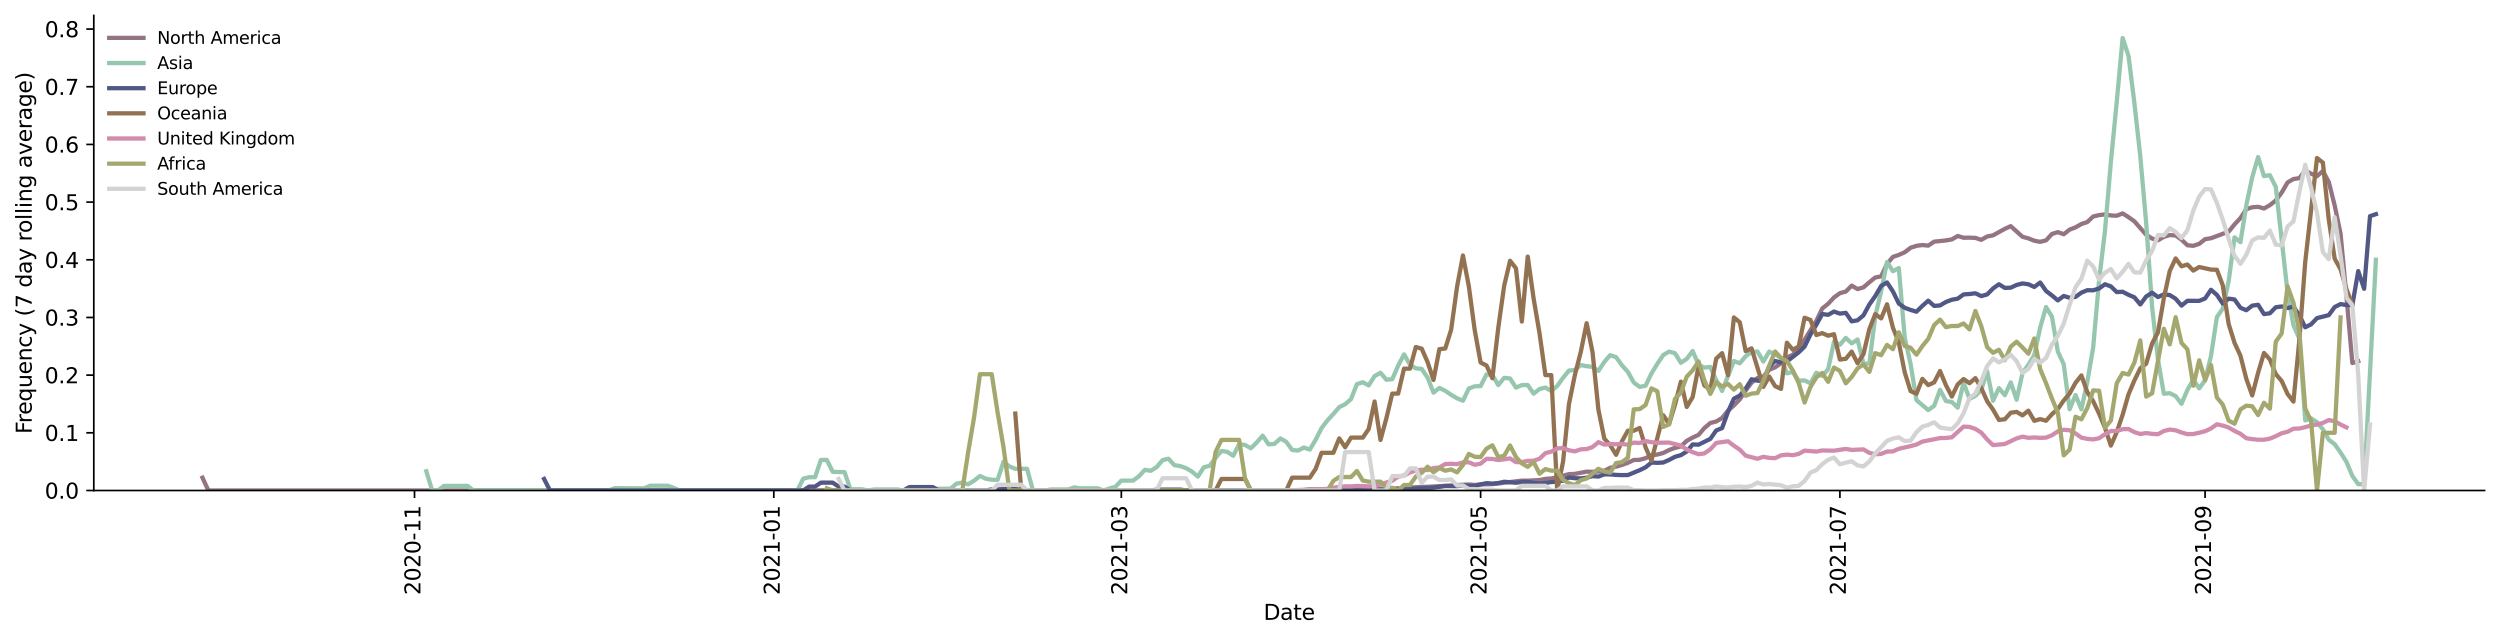 <?xml version="1.0" encoding="utf-8" standalone="no"?>
<!DOCTYPE svg PUBLIC "-//W3C//DTD SVG 1.1//EN"
  "http://www.w3.org/Graphics/SVG/1.1/DTD/svg11.dtd">
<svg height="298.621pt" version="1.1" viewBox="0 0 1166.981 298.621" width="1166.981pt" xmlns="http://www.w3.org/2000/svg" xmlns:xlink="http://www.w3.org/1999/xlink">
 <defs>
  <style type="text/css">*{stroke-linecap:butt;stroke-linejoin:round;}</style>
 </defs>
 <g id="figure_1">
  <g id="patch_1">
   <path d="M 0 298.621 
L 1166.981 298.621 
L 1166.981 0 
L 0 0 
z
" style="fill:#ffffff;"/>
  </g>
  <g id="axes_1">
   <g id="patch_2">
    <path d="M 43.781 228.96 
L 1159.781 228.96 
L 1159.781 7.2 
L 43.781 7.2 
z
" style="fill:#ffffff;"/>
   </g>
   <g id="matplotlib.axis_1">
    <g id="xtick_1">
     <g id="line2d_1">
      <defs>
       <path d="M 0 0 
L 0 3.5 
" id="m986f9e3dd8" style="stroke:#000000;stroke-width:0.8;"/>
      </defs>
      <g>
       <use style="stroke:#000000;stroke-width:0.8;" x="193.489" xlink:href="#m986f9e3dd8" y="228.96"/>
      </g>
     </g>
     <g id="text_1">
      <!-- 2020-11 -->
      <g transform="translate(196.248 277.743)rotate(-90)scale(0.1 -0.1)">
       <defs>
        <path d="M 1228 531 
L 3431 531 
L 3431 0 
L 469 0 
L 469 531 
Q 828 903 1448 1529 
Q 2069 2156 2228 2338 
Q 2531 2678 2651 2914 
Q 2772 3150 2772 3378 
Q 2772 3750 2511 3984 
Q 2250 4219 1831 4219 
Q 1534 4219 1204 4116 
Q 875 4013 500 3803 
L 500 4441 
Q 881 4594 1212 4672 
Q 1544 4750 1819 4750 
Q 2544 4750 2975 4387 
Q 3406 4025 3406 3419 
Q 3406 3131 3298 2873 
Q 3191 2616 2906 2266 
Q 2828 2175 2409 1742 
Q 1991 1309 1228 531 
z
" id="DejaVuSans-32" transform="scale(0.016)"/>
        <path d="M 2034 4250 
Q 1547 4250 1301 3770 
Q 1056 3291 1056 2328 
Q 1056 1369 1301 889 
Q 1547 409 2034 409 
Q 2525 409 2770 889 
Q 3016 1369 3016 2328 
Q 3016 3291 2770 3770 
Q 2525 4250 2034 4250 
z
M 2034 4750 
Q 2819 4750 3233 4129 
Q 3647 3509 3647 2328 
Q 3647 1150 3233 529 
Q 2819 -91 2034 -91 
Q 1250 -91 836 529 
Q 422 1150 422 2328 
Q 422 3509 836 4129 
Q 1250 4750 2034 4750 
z
" id="DejaVuSans-30" transform="scale(0.016)"/>
        <path d="M 313 2009 
L 1997 2009 
L 1997 1497 
L 313 1497 
L 313 2009 
z
" id="DejaVuSans-2d" transform="scale(0.016)"/>
        <path d="M 794 531 
L 1825 531 
L 1825 4091 
L 703 3866 
L 703 4441 
L 1819 4666 
L 2450 4666 
L 2450 531 
L 3481 531 
L 3481 0 
L 794 0 
L 794 531 
z
" id="DejaVuSans-31" transform="scale(0.016)"/>
       </defs>
       <use xlink:href="#DejaVuSans-32"/>
       <use x="63.623" xlink:href="#DejaVuSans-30"/>
       <use x="127.246" xlink:href="#DejaVuSans-32"/>
       <use x="190.869" xlink:href="#DejaVuSans-30"/>
       <use x="254.492" xlink:href="#DejaVuSans-2d"/>
       <use x="290.576" xlink:href="#DejaVuSans-31"/>
       <use x="354.199" xlink:href="#DejaVuSans-31"/>
      </g>
     </g>
    </g>
    <g id="xtick_2">
     <g id="line2d_2">
      <g>
       <use style="stroke:#000000;stroke-width:0.8;" x="361.205" xlink:href="#m986f9e3dd8" y="228.96"/>
      </g>
     </g>
     <g id="text_2">
      <!-- 2021-01 -->
      <g transform="translate(363.964 277.743)rotate(-90)scale(0.1 -0.1)">
       <use xlink:href="#DejaVuSans-32"/>
       <use x="63.623" xlink:href="#DejaVuSans-30"/>
       <use x="127.246" xlink:href="#DejaVuSans-32"/>
       <use x="190.869" xlink:href="#DejaVuSans-31"/>
       <use x="254.492" xlink:href="#DejaVuSans-2d"/>
       <use x="290.576" xlink:href="#DejaVuSans-30"/>
       <use x="354.199" xlink:href="#DejaVuSans-31"/>
      </g>
     </g>
    </g>
    <g id="xtick_3">
     <g id="line2d_3">
      <g>
       <use style="stroke:#000000;stroke-width:0.8;" x="523.422" xlink:href="#m986f9e3dd8" y="228.96"/>
      </g>
     </g>
     <g id="text_3">
      <!-- 2021-03 -->
      <g transform="translate(526.181 277.743)rotate(-90)scale(0.1 -0.1)">
       <defs>
        <path d="M 2597 2516 
Q 3050 2419 3304 2112 
Q 3559 1806 3559 1356 
Q 3559 666 3084 287 
Q 2609 -91 1734 -91 
Q 1441 -91 1130 -33 
Q 819 25 488 141 
L 488 750 
Q 750 597 1062 519 
Q 1375 441 1716 441 
Q 2309 441 2620 675 
Q 2931 909 2931 1356 
Q 2931 1769 2642 2001 
Q 2353 2234 1838 2234 
L 1294 2234 
L 1294 2753 
L 1863 2753 
Q 2328 2753 2575 2939 
Q 2822 3125 2822 3475 
Q 2822 3834 2567 4026 
Q 2313 4219 1838 4219 
Q 1578 4219 1281 4162 
Q 984 4106 628 3988 
L 628 4550 
Q 988 4650 1302 4700 
Q 1616 4750 1894 4750 
Q 2613 4750 3031 4423 
Q 3450 4097 3450 3541 
Q 3450 3153 3228 2886 
Q 3006 2619 2597 2516 
z
" id="DejaVuSans-33" transform="scale(0.016)"/>
       </defs>
       <use xlink:href="#DejaVuSans-32"/>
       <use x="63.623" xlink:href="#DejaVuSans-30"/>
       <use x="127.246" xlink:href="#DejaVuSans-32"/>
       <use x="190.869" xlink:href="#DejaVuSans-31"/>
       <use x="254.492" xlink:href="#DejaVuSans-2d"/>
       <use x="290.576" xlink:href="#DejaVuSans-30"/>
       <use x="354.199" xlink:href="#DejaVuSans-33"/>
      </g>
     </g>
    </g>
    <g id="xtick_4">
     <g id="line2d_4">
      <g>
       <use style="stroke:#000000;stroke-width:0.8;" x="691.138" xlink:href="#m986f9e3dd8" y="228.96"/>
      </g>
     </g>
     <g id="text_4">
      <!-- 2021-05 -->
      <g transform="translate(693.898 277.743)rotate(-90)scale(0.1 -0.1)">
       <defs>
        <path d="M 691 4666 
L 3169 4666 
L 3169 4134 
L 1269 4134 
L 1269 2991 
Q 1406 3038 1543 3061 
Q 1681 3084 1819 3084 
Q 2600 3084 3056 2656 
Q 3513 2228 3513 1497 
Q 3513 744 3044 326 
Q 2575 -91 1722 -91 
Q 1428 -91 1123 -41 
Q 819 9 494 109 
L 494 744 
Q 775 591 1075 516 
Q 1375 441 1709 441 
Q 2250 441 2565 725 
Q 2881 1009 2881 1497 
Q 2881 1984 2565 2268 
Q 2250 2553 1709 2553 
Q 1456 2553 1204 2497 
Q 953 2441 691 2322 
L 691 4666 
z
" id="DejaVuSans-35" transform="scale(0.016)"/>
       </defs>
       <use xlink:href="#DejaVuSans-32"/>
       <use x="63.623" xlink:href="#DejaVuSans-30"/>
       <use x="127.246" xlink:href="#DejaVuSans-32"/>
       <use x="190.869" xlink:href="#DejaVuSans-31"/>
       <use x="254.492" xlink:href="#DejaVuSans-2d"/>
       <use x="290.576" xlink:href="#DejaVuSans-30"/>
       <use x="354.199" xlink:href="#DejaVuSans-35"/>
      </g>
     </g>
    </g>
    <g id="xtick_5">
     <g id="line2d_5">
      <g>
       <use style="stroke:#000000;stroke-width:0.8;" x="858.854" xlink:href="#m986f9e3dd8" y="228.96"/>
      </g>
     </g>
     <g id="text_5">
      <!-- 2021-07 -->
      <g transform="translate(861.614 277.743)rotate(-90)scale(0.1 -0.1)">
       <defs>
        <path d="M 525 4666 
L 3525 4666 
L 3525 4397 
L 1831 0 
L 1172 0 
L 2766 4134 
L 525 4134 
L 525 4666 
z
" id="DejaVuSans-37" transform="scale(0.016)"/>
       </defs>
       <use xlink:href="#DejaVuSans-32"/>
       <use x="63.623" xlink:href="#DejaVuSans-30"/>
       <use x="127.246" xlink:href="#DejaVuSans-32"/>
       <use x="190.869" xlink:href="#DejaVuSans-31"/>
       <use x="254.492" xlink:href="#DejaVuSans-2d"/>
       <use x="290.576" xlink:href="#DejaVuSans-30"/>
       <use x="354.199" xlink:href="#DejaVuSans-37"/>
      </g>
     </g>
    </g>
    <g id="xtick_6">
     <g id="line2d_6">
      <g>
       <use style="stroke:#000000;stroke-width:0.8;" x="1029.32" xlink:href="#m986f9e3dd8" y="228.96"/>
      </g>
     </g>
     <g id="text_6">
      <!-- 2021-09 -->
      <g transform="translate(1032.079 277.743)rotate(-90)scale(0.1 -0.1)">
       <defs>
        <path d="M 703 97 
L 703 672 
Q 941 559 1184 500 
Q 1428 441 1663 441 
Q 2288 441 2617 861 
Q 2947 1281 2994 2138 
Q 2813 1869 2534 1725 
Q 2256 1581 1919 1581 
Q 1219 1581 811 2004 
Q 403 2428 403 3163 
Q 403 3881 828 4315 
Q 1253 4750 1959 4750 
Q 2769 4750 3195 4129 
Q 3622 3509 3622 2328 
Q 3622 1225 3098 567 
Q 2575 -91 1691 -91 
Q 1453 -91 1209 -44 
Q 966 3 703 97 
z
M 1959 2075 
Q 2384 2075 2632 2365 
Q 2881 2656 2881 3163 
Q 2881 3666 2632 3958 
Q 2384 4250 1959 4250 
Q 1534 4250 1286 3958 
Q 1038 3666 1038 3163 
Q 1038 2656 1286 2365 
Q 1534 2075 1959 2075 
z
" id="DejaVuSans-39" transform="scale(0.016)"/>
       </defs>
       <use xlink:href="#DejaVuSans-32"/>
       <use x="63.623" xlink:href="#DejaVuSans-30"/>
       <use x="127.246" xlink:href="#DejaVuSans-32"/>
       <use x="190.869" xlink:href="#DejaVuSans-31"/>
       <use x="254.492" xlink:href="#DejaVuSans-2d"/>
       <use x="290.576" xlink:href="#DejaVuSans-30"/>
       <use x="354.199" xlink:href="#DejaVuSans-39"/>
      </g>
     </g>
    </g>
    <g id="text_7">
     <!-- Date -->
     <g transform="translate(589.83 289.341)scale(0.1 -0.1)">
      <defs>
       <path d="M 1259 4147 
L 1259 519 
L 2022 519 
Q 2988 519 3436 956 
Q 3884 1394 3884 2338 
Q 3884 3275 3436 3711 
Q 2988 4147 2022 4147 
L 1259 4147 
z
M 628 4666 
L 1925 4666 
Q 3281 4666 3915 4102 
Q 4550 3538 4550 2338 
Q 4550 1131 3912 565 
Q 3275 0 1925 0 
L 628 0 
L 628 4666 
z
" id="DejaVuSans-44" transform="scale(0.016)"/>
       <path d="M 2194 1759 
Q 1497 1759 1228 1600 
Q 959 1441 959 1056 
Q 959 750 1161 570 
Q 1363 391 1709 391 
Q 2188 391 2477 730 
Q 2766 1069 2766 1631 
L 2766 1759 
L 2194 1759 
z
M 3341 1997 
L 3341 0 
L 2766 0 
L 2766 531 
Q 2569 213 2275 61 
Q 1981 -91 1556 -91 
Q 1019 -91 701 211 
Q 384 513 384 1019 
Q 384 1609 779 1909 
Q 1175 2209 1959 2209 
L 2766 2209 
L 2766 2266 
Q 2766 2663 2505 2880 
Q 2244 3097 1772 3097 
Q 1472 3097 1187 3025 
Q 903 2953 641 2809 
L 641 3341 
Q 956 3463 1253 3523 
Q 1550 3584 1831 3584 
Q 2591 3584 2966 3190 
Q 3341 2797 3341 1997 
z
" id="DejaVuSans-61" transform="scale(0.016)"/>
       <path d="M 1172 4494 
L 1172 3500 
L 2356 3500 
L 2356 3053 
L 1172 3053 
L 1172 1153 
Q 1172 725 1289 603 
Q 1406 481 1766 481 
L 2356 481 
L 2356 0 
L 1766 0 
Q 1100 0 847 248 
Q 594 497 594 1153 
L 594 3053 
L 172 3053 
L 172 3500 
L 594 3500 
L 594 4494 
L 1172 4494 
z
" id="DejaVuSans-74" transform="scale(0.016)"/>
       <path d="M 3597 1894 
L 3597 1613 
L 953 1613 
Q 991 1019 1311 708 
Q 1631 397 2203 397 
Q 2534 397 2845 478 
Q 3156 559 3463 722 
L 3463 178 
Q 3153 47 2828 -22 
Q 2503 -91 2169 -91 
Q 1331 -91 842 396 
Q 353 884 353 1716 
Q 353 2575 817 3079 
Q 1281 3584 2069 3584 
Q 2775 3584 3186 3129 
Q 3597 2675 3597 1894 
z
M 3022 2063 
Q 3016 2534 2758 2815 
Q 2500 3097 2075 3097 
Q 1594 3097 1305 2825 
Q 1016 2553 972 2059 
L 3022 2063 
z
" id="DejaVuSans-65" transform="scale(0.016)"/>
      </defs>
      <use xlink:href="#DejaVuSans-44"/>
      <use x="77.002" xlink:href="#DejaVuSans-61"/>
      <use x="138.281" xlink:href="#DejaVuSans-74"/>
      <use x="177.49" xlink:href="#DejaVuSans-65"/>
     </g>
    </g>
   </g>
   <g id="matplotlib.axis_2">
    <g id="ytick_1">
     <g id="line2d_7">
      <defs>
       <path d="M 0 0 
L -3.5 0 
" id="m54e5aeb4b0" style="stroke:#000000;stroke-width:0.8;"/>
      </defs>
      <g>
       <use style="stroke:#000000;stroke-width:0.8;" x="43.781" xlink:href="#m54e5aeb4b0" y="228.96"/>
      </g>
     </g>
     <g id="text_8">
      <!-- 0.0 -->
      <g transform="translate(20.878 232.759)scale(0.1 -0.1)">
       <defs>
        <path d="M 684 794 
L 1344 794 
L 1344 0 
L 684 0 
L 684 794 
z
" id="DejaVuSans-2e" transform="scale(0.016)"/>
       </defs>
       <use xlink:href="#DejaVuSans-30"/>
       <use x="63.623" xlink:href="#DejaVuSans-2e"/>
       <use x="95.41" xlink:href="#DejaVuSans-30"/>
      </g>
     </g>
    </g>
    <g id="ytick_2">
     <g id="line2d_8">
      <g>
       <use style="stroke:#000000;stroke-width:0.8;" x="43.781" xlink:href="#m54e5aeb4b0" y="202.036"/>
      </g>
     </g>
     <g id="text_9">
      <!-- 0.1 -->
      <g transform="translate(20.878 205.835)scale(0.1 -0.1)">
       <use xlink:href="#DejaVuSans-30"/>
       <use x="63.623" xlink:href="#DejaVuSans-2e"/>
       <use x="95.41" xlink:href="#DejaVuSans-31"/>
      </g>
     </g>
    </g>
    <g id="ytick_3">
     <g id="line2d_9">
      <g>
       <use style="stroke:#000000;stroke-width:0.8;" x="43.781" xlink:href="#m54e5aeb4b0" y="175.112"/>
      </g>
     </g>
     <g id="text_10">
      <!-- 0.2 -->
      <g transform="translate(20.878 178.911)scale(0.1 -0.1)">
       <use xlink:href="#DejaVuSans-30"/>
       <use x="63.623" xlink:href="#DejaVuSans-2e"/>
       <use x="95.41" xlink:href="#DejaVuSans-32"/>
      </g>
     </g>
    </g>
    <g id="ytick_4">
     <g id="line2d_10">
      <g>
       <use style="stroke:#000000;stroke-width:0.8;" x="43.781" xlink:href="#m54e5aeb4b0" y="148.188"/>
      </g>
     </g>
     <g id="text_11">
      <!-- 0.3 -->
      <g transform="translate(20.878 151.987)scale(0.1 -0.1)">
       <use xlink:href="#DejaVuSans-30"/>
       <use x="63.623" xlink:href="#DejaVuSans-2e"/>
       <use x="95.41" xlink:href="#DejaVuSans-33"/>
      </g>
     </g>
    </g>
    <g id="ytick_5">
     <g id="line2d_11">
      <g>
       <use style="stroke:#000000;stroke-width:0.8;" x="43.781" xlink:href="#m54e5aeb4b0" y="121.264"/>
      </g>
     </g>
     <g id="text_12">
      <!-- 0.4 -->
      <g transform="translate(20.878 125.063)scale(0.1 -0.1)">
       <defs>
        <path d="M 2419 4116 
L 825 1625 
L 2419 1625 
L 2419 4116 
z
M 2253 4666 
L 3047 4666 
L 3047 1625 
L 3713 1625 
L 3713 1100 
L 3047 1100 
L 3047 0 
L 2419 0 
L 2419 1100 
L 313 1100 
L 313 1709 
L 2253 4666 
z
" id="DejaVuSans-34" transform="scale(0.016)"/>
       </defs>
       <use xlink:href="#DejaVuSans-30"/>
       <use x="63.623" xlink:href="#DejaVuSans-2e"/>
       <use x="95.41" xlink:href="#DejaVuSans-34"/>
      </g>
     </g>
    </g>
    <g id="ytick_6">
     <g id="line2d_12">
      <g>
       <use style="stroke:#000000;stroke-width:0.8;" x="43.781" xlink:href="#m54e5aeb4b0" y="94.34"/>
      </g>
     </g>
     <g id="text_13">
      <!-- 0.5 -->
      <g transform="translate(20.878 98.139)scale(0.1 -0.1)">
       <use xlink:href="#DejaVuSans-30"/>
       <use x="63.623" xlink:href="#DejaVuSans-2e"/>
       <use x="95.41" xlink:href="#DejaVuSans-35"/>
      </g>
     </g>
    </g>
    <g id="ytick_7">
     <g id="line2d_13">
      <g>
       <use style="stroke:#000000;stroke-width:0.8;" x="43.781" xlink:href="#m54e5aeb4b0" y="67.416"/>
      </g>
     </g>
     <g id="text_14">
      <!-- 0.6 -->
      <g transform="translate(20.878 71.216)scale(0.1 -0.1)">
       <defs>
        <path d="M 2113 2584 
Q 1688 2584 1439 2293 
Q 1191 2003 1191 1497 
Q 1191 994 1439 701 
Q 1688 409 2113 409 
Q 2538 409 2786 701 
Q 3034 994 3034 1497 
Q 3034 2003 2786 2293 
Q 2538 2584 2113 2584 
z
M 3366 4563 
L 3366 3988 
Q 3128 4100 2886 4159 
Q 2644 4219 2406 4219 
Q 1781 4219 1451 3797 
Q 1122 3375 1075 2522 
Q 1259 2794 1537 2939 
Q 1816 3084 2150 3084 
Q 2853 3084 3261 2657 
Q 3669 2231 3669 1497 
Q 3669 778 3244 343 
Q 2819 -91 2113 -91 
Q 1303 -91 875 529 
Q 447 1150 447 2328 
Q 447 3434 972 4092 
Q 1497 4750 2381 4750 
Q 2619 4750 2861 4703 
Q 3103 4656 3366 4563 
z
" id="DejaVuSans-36" transform="scale(0.016)"/>
       </defs>
       <use xlink:href="#DejaVuSans-30"/>
       <use x="63.623" xlink:href="#DejaVuSans-2e"/>
       <use x="95.41" xlink:href="#DejaVuSans-36"/>
      </g>
     </g>
    </g>
    <g id="ytick_8">
     <g id="line2d_14">
      <g>
       <use style="stroke:#000000;stroke-width:0.8;" x="43.781" xlink:href="#m54e5aeb4b0" y="40.492"/>
      </g>
     </g>
     <g id="text_15">
      <!-- 0.7 -->
      <g transform="translate(20.878 44.292)scale(0.1 -0.1)">
       <use xlink:href="#DejaVuSans-30"/>
       <use x="63.623" xlink:href="#DejaVuSans-2e"/>
       <use x="95.41" xlink:href="#DejaVuSans-37"/>
      </g>
     </g>
    </g>
    <g id="ytick_9">
     <g id="line2d_15">
      <g>
       <use style="stroke:#000000;stroke-width:0.8;" x="43.781" xlink:href="#m54e5aeb4b0" y="13.568"/>
      </g>
     </g>
     <g id="text_16">
      <!-- 0.8 -->
      <g transform="translate(20.878 17.368)scale(0.1 -0.1)">
       <defs>
        <path d="M 2034 2216 
Q 1584 2216 1326 1975 
Q 1069 1734 1069 1313 
Q 1069 891 1326 650 
Q 1584 409 2034 409 
Q 2484 409 2743 651 
Q 3003 894 3003 1313 
Q 3003 1734 2745 1975 
Q 2488 2216 2034 2216 
z
M 1403 2484 
Q 997 2584 770 2862 
Q 544 3141 544 3541 
Q 544 4100 942 4425 
Q 1341 4750 2034 4750 
Q 2731 4750 3128 4425 
Q 3525 4100 3525 3541 
Q 3525 3141 3298 2862 
Q 3072 2584 2669 2484 
Q 3125 2378 3379 2068 
Q 3634 1759 3634 1313 
Q 3634 634 3220 271 
Q 2806 -91 2034 -91 
Q 1263 -91 848 271 
Q 434 634 434 1313 
Q 434 1759 690 2068 
Q 947 2378 1403 2484 
z
M 1172 3481 
Q 1172 3119 1398 2916 
Q 1625 2713 2034 2713 
Q 2441 2713 2670 2916 
Q 2900 3119 2900 3481 
Q 2900 3844 2670 4047 
Q 2441 4250 2034 4250 
Q 1625 4250 1398 4047 
Q 1172 3844 1172 3481 
z
" id="DejaVuSans-38" transform="scale(0.016)"/>
       </defs>
       <use xlink:href="#DejaVuSans-30"/>
       <use x="63.623" xlink:href="#DejaVuSans-2e"/>
       <use x="95.41" xlink:href="#DejaVuSans-38"/>
      </g>
     </g>
    </g>
    <g id="text_17">
     <!-- Frequency (7 day rolling average) -->
     <g transform="translate(14.798 202.529)rotate(-90)scale(0.1 -0.1)">
      <defs>
       <path d="M 628 4666 
L 3309 4666 
L 3309 4134 
L 1259 4134 
L 1259 2759 
L 3109 2759 
L 3109 2228 
L 1259 2228 
L 1259 0 
L 628 0 
L 628 4666 
z
" id="DejaVuSans-46" transform="scale(0.016)"/>
       <path d="M 2631 2963 
Q 2534 3019 2420 3045 
Q 2306 3072 2169 3072 
Q 1681 3072 1420 2755 
Q 1159 2438 1159 1844 
L 1159 0 
L 581 0 
L 581 3500 
L 1159 3500 
L 1159 2956 
Q 1341 3275 1631 3429 
Q 1922 3584 2338 3584 
Q 2397 3584 2469 3576 
Q 2541 3569 2628 3553 
L 2631 2963 
z
" id="DejaVuSans-72" transform="scale(0.016)"/>
       <path d="M 947 1747 
Q 947 1113 1208 752 
Q 1469 391 1925 391 
Q 2381 391 2643 752 
Q 2906 1113 2906 1747 
Q 2906 2381 2643 2742 
Q 2381 3103 1925 3103 
Q 1469 3103 1208 2742 
Q 947 2381 947 1747 
z
M 2906 525 
Q 2725 213 2448 61 
Q 2172 -91 1784 -91 
Q 1150 -91 751 415 
Q 353 922 353 1747 
Q 353 2572 751 3078 
Q 1150 3584 1784 3584 
Q 2172 3584 2448 3432 
Q 2725 3281 2906 2969 
L 2906 3500 
L 3481 3500 
L 3481 -1331 
L 2906 -1331 
L 2906 525 
z
" id="DejaVuSans-71" transform="scale(0.016)"/>
       <path d="M 544 1381 
L 544 3500 
L 1119 3500 
L 1119 1403 
Q 1119 906 1312 657 
Q 1506 409 1894 409 
Q 2359 409 2629 706 
Q 2900 1003 2900 1516 
L 2900 3500 
L 3475 3500 
L 3475 0 
L 2900 0 
L 2900 538 
Q 2691 219 2414 64 
Q 2138 -91 1772 -91 
Q 1169 -91 856 284 
Q 544 659 544 1381 
z
M 1991 3584 
L 1991 3584 
z
" id="DejaVuSans-75" transform="scale(0.016)"/>
       <path d="M 3513 2113 
L 3513 0 
L 2938 0 
L 2938 2094 
Q 2938 2591 2744 2837 
Q 2550 3084 2163 3084 
Q 1697 3084 1428 2787 
Q 1159 2491 1159 1978 
L 1159 0 
L 581 0 
L 581 3500 
L 1159 3500 
L 1159 2956 
Q 1366 3272 1645 3428 
Q 1925 3584 2291 3584 
Q 2894 3584 3203 3211 
Q 3513 2838 3513 2113 
z
" id="DejaVuSans-6e" transform="scale(0.016)"/>
       <path d="M 3122 3366 
L 3122 2828 
Q 2878 2963 2633 3030 
Q 2388 3097 2138 3097 
Q 1578 3097 1268 2742 
Q 959 2388 959 1747 
Q 959 1106 1268 751 
Q 1578 397 2138 397 
Q 2388 397 2633 464 
Q 2878 531 3122 666 
L 3122 134 
Q 2881 22 2623 -34 
Q 2366 -91 2075 -91 
Q 1284 -91 818 406 
Q 353 903 353 1747 
Q 353 2603 823 3093 
Q 1294 3584 2113 3584 
Q 2378 3584 2631 3529 
Q 2884 3475 3122 3366 
z
" id="DejaVuSans-63" transform="scale(0.016)"/>
       <path d="M 2059 -325 
Q 1816 -950 1584 -1140 
Q 1353 -1331 966 -1331 
L 506 -1331 
L 506 -850 
L 844 -850 
Q 1081 -850 1212 -737 
Q 1344 -625 1503 -206 
L 1606 56 
L 191 3500 
L 800 3500 
L 1894 763 
L 2988 3500 
L 3597 3500 
L 2059 -325 
z
" id="DejaVuSans-79" transform="scale(0.016)"/>
       <path id="DejaVuSans-20" transform="scale(0.016)"/>
       <path d="M 1984 4856 
Q 1566 4138 1362 3434 
Q 1159 2731 1159 2009 
Q 1159 1288 1364 580 
Q 1569 -128 1984 -844 
L 1484 -844 
Q 1016 -109 783 600 
Q 550 1309 550 2009 
Q 550 2706 781 3412 
Q 1013 4119 1484 4856 
L 1984 4856 
z
" id="DejaVuSans-28" transform="scale(0.016)"/>
       <path d="M 2906 2969 
L 2906 4863 
L 3481 4863 
L 3481 0 
L 2906 0 
L 2906 525 
Q 2725 213 2448 61 
Q 2172 -91 1784 -91 
Q 1150 -91 751 415 
Q 353 922 353 1747 
Q 353 2572 751 3078 
Q 1150 3584 1784 3584 
Q 2172 3584 2448 3432 
Q 2725 3281 2906 2969 
z
M 947 1747 
Q 947 1113 1208 752 
Q 1469 391 1925 391 
Q 2381 391 2643 752 
Q 2906 1113 2906 1747 
Q 2906 2381 2643 2742 
Q 2381 3103 1925 3103 
Q 1469 3103 1208 2742 
Q 947 2381 947 1747 
z
" id="DejaVuSans-64" transform="scale(0.016)"/>
       <path d="M 1959 3097 
Q 1497 3097 1228 2736 
Q 959 2375 959 1747 
Q 959 1119 1226 758 
Q 1494 397 1959 397 
Q 2419 397 2687 759 
Q 2956 1122 2956 1747 
Q 2956 2369 2687 2733 
Q 2419 3097 1959 3097 
z
M 1959 3584 
Q 2709 3584 3137 3096 
Q 3566 2609 3566 1747 
Q 3566 888 3137 398 
Q 2709 -91 1959 -91 
Q 1206 -91 779 398 
Q 353 888 353 1747 
Q 353 2609 779 3096 
Q 1206 3584 1959 3584 
z
" id="DejaVuSans-6f" transform="scale(0.016)"/>
       <path d="M 603 4863 
L 1178 4863 
L 1178 0 
L 603 0 
L 603 4863 
z
" id="DejaVuSans-6c" transform="scale(0.016)"/>
       <path d="M 603 3500 
L 1178 3500 
L 1178 0 
L 603 0 
L 603 3500 
z
M 603 4863 
L 1178 4863 
L 1178 4134 
L 603 4134 
L 603 4863 
z
" id="DejaVuSans-69" transform="scale(0.016)"/>
       <path d="M 2906 1791 
Q 2906 2416 2648 2759 
Q 2391 3103 1925 3103 
Q 1463 3103 1205 2759 
Q 947 2416 947 1791 
Q 947 1169 1205 825 
Q 1463 481 1925 481 
Q 2391 481 2648 825 
Q 2906 1169 2906 1791 
z
M 3481 434 
Q 3481 -459 3084 -895 
Q 2688 -1331 1869 -1331 
Q 1566 -1331 1297 -1286 
Q 1028 -1241 775 -1147 
L 775 -588 
Q 1028 -725 1275 -790 
Q 1522 -856 1778 -856 
Q 2344 -856 2625 -561 
Q 2906 -266 2906 331 
L 2906 616 
Q 2728 306 2450 153 
Q 2172 0 1784 0 
Q 1141 0 747 490 
Q 353 981 353 1791 
Q 353 2603 747 3093 
Q 1141 3584 1784 3584 
Q 2172 3584 2450 3431 
Q 2728 3278 2906 2969 
L 2906 3500 
L 3481 3500 
L 3481 434 
z
" id="DejaVuSans-67" transform="scale(0.016)"/>
       <path d="M 191 3500 
L 800 3500 
L 1894 563 
L 2988 3500 
L 3597 3500 
L 2284 0 
L 1503 0 
L 191 3500 
z
" id="DejaVuSans-76" transform="scale(0.016)"/>
       <path d="M 513 4856 
L 1013 4856 
Q 1481 4119 1714 3412 
Q 1947 2706 1947 2009 
Q 1947 1309 1714 600 
Q 1481 -109 1013 -844 
L 513 -844 
Q 928 -128 1133 580 
Q 1338 1288 1338 2009 
Q 1338 2731 1133 3434 
Q 928 4138 513 4856 
z
" id="DejaVuSans-29" transform="scale(0.016)"/>
      </defs>
      <use xlink:href="#DejaVuSans-46"/>
      <use x="50.27" xlink:href="#DejaVuSans-72"/>
      <use x="89.133" xlink:href="#DejaVuSans-65"/>
      <use x="150.656" xlink:href="#DejaVuSans-71"/>
      <use x="214.133" xlink:href="#DejaVuSans-75"/>
      <use x="277.512" xlink:href="#DejaVuSans-65"/>
      <use x="339.035" xlink:href="#DejaVuSans-6e"/>
      <use x="402.414" xlink:href="#DejaVuSans-63"/>
      <use x="457.395" xlink:href="#DejaVuSans-79"/>
      <use x="516.574" xlink:href="#DejaVuSans-20"/>
      <use x="548.361" xlink:href="#DejaVuSans-28"/>
      <use x="587.375" xlink:href="#DejaVuSans-37"/>
      <use x="650.998" xlink:href="#DejaVuSans-20"/>
      <use x="682.785" xlink:href="#DejaVuSans-64"/>
      <use x="746.262" xlink:href="#DejaVuSans-61"/>
      <use x="807.541" xlink:href="#DejaVuSans-79"/>
      <use x="866.721" xlink:href="#DejaVuSans-20"/>
      <use x="898.508" xlink:href="#DejaVuSans-72"/>
      <use x="937.371" xlink:href="#DejaVuSans-6f"/>
      <use x="998.553" xlink:href="#DejaVuSans-6c"/>
      <use x="1026.336" xlink:href="#DejaVuSans-6c"/>
      <use x="1054.119" xlink:href="#DejaVuSans-69"/>
      <use x="1081.902" xlink:href="#DejaVuSans-6e"/>
      <use x="1145.281" xlink:href="#DejaVuSans-67"/>
      <use x="1208.758" xlink:href="#DejaVuSans-20"/>
      <use x="1240.545" xlink:href="#DejaVuSans-61"/>
      <use x="1301.824" xlink:href="#DejaVuSans-76"/>
      <use x="1361.004" xlink:href="#DejaVuSans-65"/>
      <use x="1422.527" xlink:href="#DejaVuSans-72"/>
      <use x="1463.641" xlink:href="#DejaVuSans-61"/>
      <use x="1524.92" xlink:href="#DejaVuSans-67"/>
      <use x="1588.396" xlink:href="#DejaVuSans-65"/>
      <use x="1649.92" xlink:href="#DejaVuSans-29"/>
     </g>
    </g>
   </g>
   <g id="line2d_16">
    <path clip-path="url(#p0cfa7e0319)" d="M 94.509 222.977 
L 97.258 228.96 
L 605.905 228.855 
L 614.154 228.763 
L 622.402 228.74 
L 649.897 228.097 
L 663.644 227.261 
L 666.393 227.24 
L 682.89 226.282 
L 685.639 226.167 
L 688.389 226.362 
L 691.138 226.134 
L 696.637 225.989 
L 710.384 224.365 
L 713.134 224.379 
L 718.633 224.091 
L 721.382 223.534 
L 724.132 223.354 
L 726.881 222.785 
L 732.38 221.322 
L 735.129 221.205 
L 740.628 220.161 
L 743.378 220.251 
L 746.127 220.094 
L 748.877 219.759 
L 751.626 218.364 
L 754.375 217.826 
L 757.125 217.01 
L 759.874 216.031 
L 762.624 214.726 
L 765.373 214.645 
L 768.123 213.884 
L 770.872 212.524 
L 773.622 212.172 
L 776.371 211.454 
L 779.12 210.064 
L 781.87 209.064 
L 784.619 208.366 
L 787.369 205.77 
L 790.118 204.259 
L 792.868 202.978 
L 795.617 199.791 
L 798.367 197.437 
L 801.116 196.746 
L 803.866 195.124 
L 806.615 191.707 
L 809.364 189.223 
L 812.114 186.441 
L 814.863 182.304 
L 817.613 178.627 
L 820.362 176.47 
L 823.112 175.825 
L 825.861 172.591 
L 828.611 171.461 
L 831.36 169.559 
L 834.109 166.798 
L 836.859 165.603 
L 839.608 162.577 
L 842.358 158.538 
L 847.857 149.774 
L 850.606 144.015 
L 853.356 141.812 
L 856.105 138.844 
L 858.854 136.848 
L 861.604 136.099 
L 864.353 133.333 
L 867.103 134.937 
L 869.852 134.127 
L 872.602 131.749 
L 875.351 129.527 
L 878.101 129.025 
L 880.85 123.178 
L 883.599 119.918 
L 886.349 118.978 
L 889.098 117.766 
L 891.848 115.644 
L 894.597 114.741 
L 897.347 114.386 
L 900.096 114.653 
L 902.846 112.805 
L 908.344 112.228 
L 911.094 111.758 
L 913.843 110.167 
L 916.593 110.971 
L 919.342 110.933 
L 922.092 111.05 
L 924.841 111.956 
L 927.591 110.384 
L 930.34 109.855 
L 935.839 106.823 
L 938.588 105.574 
L 944.087 110.527 
L 946.837 111.273 
L 949.586 112.367 
L 952.336 112.888 
L 955.085 112.203 
L 957.834 109.209 
L 960.584 108.357 
L 963.333 109.334 
L 966.083 107.186 
L 968.832 106.127 
L 971.582 104.571 
L 974.331 103.659 
L 977.081 101.059 
L 979.83 100.398 
L 982.579 100.072 
L 985.329 100.574 
L 988.078 100.702 
L 990.828 99.625 
L 993.577 101.35 
L 996.327 103.322 
L 1001.826 109.588 
L 1004.575 111.352 
L 1007.324 112.149 
L 1010.074 110.571 
L 1012.823 109.735 
L 1015.573 109.898 
L 1018.322 111.894 
L 1021.072 114.486 
L 1023.821 114.75 
L 1026.571 113.829 
L 1029.32 111.655 
L 1032.069 111.206 
L 1040.318 108.13 
L 1043.067 104.741 
L 1045.817 101.778 
L 1048.566 97.636 
L 1051.316 96.764 
L 1054.065 96.533 
L 1056.815 97.33 
L 1059.564 95.753 
L 1062.313 93.578 
L 1065.063 89.913 
L 1067.812 85.167 
L 1070.562 83.579 
L 1073.311 83.156 
L 1076.061 79.594 
L 1078.81 81.067 
L 1081.56 82.232 
L 1084.309 79.83 
L 1087.058 84.947 
L 1089.808 95.916 
L 1092.557 109.123 
L 1095.307 138.32 
L 1098.056 169.449 
L 1100.806 168.638 
L 1100.806 168.638 
" style="fill:none;stroke:#947383;stroke-linecap:square;stroke-width:2;"/>
   </g>
   <g id="line2d_17">
    <path clip-path="url(#p0cfa7e0319)" d="M 198.987 219.985 
L 201.737 228.96 
L 204.486 228.96 
L 207.236 226.806 
L 218.234 226.806 
L 220.983 228.96 
L 284.22 228.96 
L 286.97 227.861 
L 300.717 227.963 
L 303.466 226.739 
L 311.715 226.739 
L 314.464 227.736 
L 317.214 228.96 
L 372.203 228.96 
L 374.952 223.437 
L 377.701 222.747 
L 380.451 222.747 
L 383.2 214.701 
L 385.95 214.701 
L 388.699 220.223 
L 391.449 220.347 
L 394.198 220.347 
L 396.948 228.393 
L 402.446 228.393 
L 405.196 228.96 
L 407.945 228.483 
L 418.943 228.483 
L 421.693 228.96 
L 435.44 228.96 
L 438.189 228.156 
L 443.688 228.156 
L 446.438 225.763 
L 449.187 225.26 
L 451.936 226.064 
L 454.686 224.381 
L 457.435 222.183 
L 460.185 223.454 
L 462.934 223.958 
L 465.684 223.958 
L 468.433 215.521 
L 471.183 217.719 
L 473.932 218.841 
L 479.431 218.841 
L 482.18 228.96 
L 487.679 228.96 
L 490.429 228.492 
L 498.677 228.492 
L 501.426 227.495 
L 504.176 227.963 
L 512.424 227.963 
L 515.174 228.96 
L 517.923 228.007 
L 520.673 227.227 
L 523.422 224.349 
L 528.921 224.349 
L 531.67 222.295 
L 534.42 219.307 
L 537.169 219.777 
L 539.919 218.026 
L 542.668 214.804 
L 545.418 214.129 
L 548.167 217.115 
L 550.917 217.567 
L 553.666 218.538 
L 556.415 220.152 
L 559.165 222.453 
L 561.914 218.143 
L 564.664 217.424 
L 567.413 213.718 
L 570.163 210.506 
L 572.912 210.908 
L 575.662 212.757 
L 578.411 207.336 
L 581.16 207.697 
L 583.91 209.242 
L 586.659 206.495 
L 589.409 203.373 
L 592.158 207.416 
L 594.908 207.197 
L 597.657 204.675 
L 600.407 206.222 
L 603.156 210.043 
L 605.905 210.326 
L 608.655 208.913 
L 611.404 209.885 
L 614.154 205.225 
L 616.903 199.816 
L 619.653 196.195 
L 622.402 193.241 
L 625.152 190.045 
L 627.901 188.686 
L 630.65 186.286 
L 633.4 179.301 
L 636.149 178.434 
L 638.899 179.913 
L 641.648 175.538 
L 644.398 174 
L 647.147 177.259 
L 649.897 177.001 
L 652.646 170.671 
L 655.395 165.439 
L 658.145 170.147 
L 660.894 171.959 
L 663.644 172.201 
L 666.393 176.279 
L 669.143 183.279 
L 671.892 181.073 
L 674.642 182.428 
L 677.391 184.31 
L 680.14 185.918 
L 682.89 187.056 
L 685.639 181.346 
L 688.389 180.328 
L 691.138 180.223 
L 693.888 174.772 
L 696.637 175.073 
L 699.387 179.751 
L 702.136 176.366 
L 704.885 176.665 
L 707.635 180.929 
L 710.384 179.759 
L 713.134 179.718 
L 715.883 183.761 
L 718.633 181.598 
L 721.382 180.895 
L 724.132 182.532 
L 726.881 180.157 
L 729.63 176.344 
L 732.38 172.976 
L 735.129 172.711 
L 737.879 170.394 
L 740.628 170.938 
L 743.378 171.26 
L 746.127 173.128 
L 748.877 168.964 
L 751.626 165.785 
L 754.375 166.725 
L 757.125 170.547 
L 759.874 173.587 
L 762.624 178.551 
L 765.373 180.593 
L 768.123 180.084 
L 770.872 174.355 
L 773.622 169.841 
L 776.371 165.752 
L 779.12 164.118 
L 781.87 164.874 
L 784.619 169.354 
L 787.369 167.506 
L 790.118 163.85 
L 792.868 170.334 
L 795.617 171.602 
L 798.367 171.256 
L 801.116 177.418 
L 803.866 182.501 
L 809.364 168.53 
L 812.114 169.58 
L 814.863 166.299 
L 817.613 164.289 
L 820.362 164.086 
L 823.112 168.759 
L 825.861 164.115 
L 828.611 165.428 
L 831.36 167.062 
L 834.109 174.277 
L 836.859 173.618 
L 839.608 177.734 
L 842.358 177.559 
L 845.107 178.935 
L 847.857 173.979 
L 850.606 175.474 
L 853.356 172.374 
L 856.105 159.43 
L 858.854 160.938 
L 861.604 157.733 
L 864.353 160.278 
L 867.103 158.474 
L 869.852 169.847 
L 872.602 169.683 
L 875.351 147.621 
L 878.101 135.985 
L 880.85 122.342 
L 883.599 126.576 
L 886.349 125.131 
L 889.098 157.587 
L 891.848 169.962 
L 894.597 186.772 
L 900.096 191.436 
L 902.846 189.428 
L 905.595 181.978 
L 908.344 187.205 
L 911.094 187.646 
L 913.843 190.272 
L 916.593 178.609 
L 919.342 186.218 
L 922.092 184.798 
L 924.841 182.013 
L 927.591 173.319 
L 930.34 187.077 
L 933.089 181.156 
L 935.839 184.471 
L 938.588 178.497 
L 941.338 186.594 
L 944.087 174.14 
L 946.837 170.247 
L 949.586 165.753 
L 952.336 152.922 
L 955.085 143.348 
L 957.834 147.815 
L 960.584 164.097 
L 963.333 170.061 
L 966.083 191.031 
L 968.832 184.399 
L 971.582 191.056 
L 974.331 178.249 
L 977.081 162.157 
L 979.83 130.923 
L 982.579 107.87 
L 985.329 75.771 
L 988.078 47.558 
L 990.828 17.76 
L 993.577 26.108 
L 996.327 48.179 
L 999.076 73.064 
L 1001.826 104.115 
L 1004.575 143.226 
L 1007.324 167.866 
L 1010.074 183.803 
L 1012.823 183.528 
L 1015.573 184.906 
L 1018.322 188.496 
L 1021.072 181.976 
L 1023.821 177.277 
L 1026.571 181.272 
L 1029.32 177.532 
L 1032.069 166.193 
L 1034.819 148.062 
L 1037.568 144.025 
L 1040.318 131.241 
L 1043.067 110.801 
L 1045.817 113.067 
L 1048.566 95.81 
L 1051.316 82.748 
L 1054.065 73.302 
L 1056.815 82.201 
L 1059.564 81.774 
L 1062.313 87.251 
L 1067.812 136.477 
L 1070.562 151.823 
L 1073.311 157.976 
L 1076.061 196.222 
L 1078.81 195.286 
L 1081.56 197.078 
L 1084.309 200.388 
L 1087.058 205.274 
L 1089.808 207.345 
L 1092.557 211.246 
L 1095.307 215.609 
L 1098.056 222.158 
L 1100.806 226.004 
L 1103.555 226.004 
L 1109.054 121.264 
L 1109.054 121.264 
" style="fill:none;stroke:#96c6ad;stroke-linecap:square;stroke-width:2;"/>
   </g>
   <g id="line2d_18">
    <path clip-path="url(#p0cfa7e0319)" d="M 253.976 223.575 
L 256.726 228.96 
L 374.952 228.96 
L 377.701 227.135 
L 380.451 227.135 
L 383.2 225.291 
L 388.699 225.291 
L 391.449 227.116 
L 394.198 227.116 
L 396.948 228.96 
L 421.693 228.96 
L 424.442 227.376 
L 435.44 227.376 
L 438.189 228.88 
L 460.185 228.96 
L 462.934 228.439 
L 465.684 228.439 
L 468.433 228.288 
L 473.932 228.255 
L 476.681 228.75 
L 479.431 228.75 
L 482.18 228.901 
L 537.169 228.96 
L 539.919 228.558 
L 550.917 228.542 
L 553.666 228.945 
L 597.657 228.86 
L 605.905 228.809 
L 608.655 228.773 
L 611.404 228.512 
L 616.903 228.598 
L 622.402 228.504 
L 625.152 228.718 
L 636.149 228.578 
L 641.648 228.63 
L 647.147 228.567 
L 649.897 228.659 
L 655.395 228.315 
L 660.894 228.105 
L 663.644 227.875 
L 669.143 227.635 
L 674.642 226.87 
L 680.14 226.932 
L 682.89 226.599 
L 688.389 226.898 
L 691.138 226.124 
L 693.888 225.525 
L 696.637 225.74 
L 699.387 225.49 
L 702.136 224.883 
L 707.635 225.333 
L 710.384 224.939 
L 713.134 224.937 
L 715.883 225.416 
L 718.633 225.679 
L 721.382 225.439 
L 724.132 225.019 
L 726.881 224.836 
L 729.63 224.367 
L 732.38 222.9 
L 735.129 223.228 
L 737.879 223.302 
L 740.628 223.001 
L 743.378 222.262 
L 746.127 222.459 
L 748.877 221.43 
L 751.626 221.466 
L 754.375 221.682 
L 757.125 221.782 
L 759.874 221.749 
L 765.373 219.482 
L 768.123 218.142 
L 770.872 215.918 
L 773.622 216.048 
L 776.371 215.904 
L 779.12 214.68 
L 781.87 213.227 
L 784.619 212.461 
L 787.369 210.75 
L 790.118 207.452 
L 792.868 207.574 
L 798.367 204.867 
L 801.116 200.935 
L 803.866 199.811 
L 806.615 192.221 
L 809.364 186.096 
L 812.114 184.65 
L 814.863 181.432 
L 817.613 177.029 
L 820.362 177.677 
L 823.112 177.977 
L 825.861 171.109 
L 828.611 168.5 
L 831.36 169.201 
L 834.109 168.726 
L 839.608 164.46 
L 842.358 161.798 
L 845.107 156.131 
L 847.857 151.566 
L 850.606 146.576 
L 853.356 146.963 
L 856.105 145.428 
L 858.854 146.4 
L 861.604 146.025 
L 864.353 150 
L 867.103 149.508 
L 869.852 147.189 
L 872.602 142.112 
L 875.351 138.231 
L 878.101 133.479 
L 880.85 131.85 
L 883.599 136.028 
L 886.349 141.691 
L 889.098 143.662 
L 891.848 144.678 
L 894.597 145.49 
L 897.347 142.789 
L 900.096 140.354 
L 902.846 142.79 
L 905.595 142.581 
L 908.344 140.957 
L 911.094 139.91 
L 913.843 139.412 
L 916.593 137.435 
L 919.342 137.241 
L 922.092 136.9 
L 924.841 138.221 
L 927.591 137.435 
L 930.34 134.658 
L 933.089 132.682 
L 935.839 134.396 
L 938.588 134.28 
L 941.338 133.013 
L 944.087 132.314 
L 946.837 132.688 
L 949.586 133.948 
L 952.336 131.892 
L 955.085 135.814 
L 957.834 137.91 
L 960.584 140.22 
L 963.333 138.157 
L 966.083 139.003 
L 968.832 138.59 
L 971.582 136.601 
L 974.331 135.467 
L 977.081 135.52 
L 979.83 134.656 
L 982.579 132.695 
L 985.329 133.684 
L 988.078 136.343 
L 990.828 136.187 
L 993.577 137.616 
L 996.327 138.787 
L 999.076 142.111 
L 1001.826 138.398 
L 1004.575 136.637 
L 1007.324 138.656 
L 1010.074 137.402 
L 1012.823 137.736 
L 1015.573 139.45 
L 1018.322 142.654 
L 1021.072 140.425 
L 1026.571 140.434 
L 1029.32 139.334 
L 1032.069 135.27 
L 1034.819 137.649 
L 1037.568 141.701 
L 1040.318 139.406 
L 1043.067 139.794 
L 1045.817 143.665 
L 1048.566 144.809 
L 1051.316 142.67 
L 1054.065 142.274 
L 1056.815 146.617 
L 1059.564 146.238 
L 1062.313 143.426 
L 1065.063 143.054 
L 1067.812 143.766 
L 1070.562 143.161 
L 1073.311 147.166 
L 1076.061 152.774 
L 1078.81 151.392 
L 1081.56 148.496 
L 1087.058 147.1 
L 1089.808 143.327 
L 1092.557 141.948 
L 1095.307 142.393 
L 1098.056 142.412 
L 1100.806 126.542 
L 1103.555 134.803 
L 1106.305 100.903 
L 1109.054 99.97 
L 1109.054 99.97 
" style="fill:none;stroke:#525886;stroke-linecap:square;stroke-width:2;"/>
   </g>
   <g id="line2d_19">
    <path clip-path="url(#p0cfa7e0319)" d="M 473.932 193.061 
L 476.681 228.96 
L 567.413 228.96 
L 570.163 223.575 
L 581.16 223.575 
L 583.91 228.96 
L 600.407 228.96 
L 603.156 222.977 
L 611.404 222.977 
L 614.154 218.835 
L 616.903 211.356 
L 622.402 211.356 
L 625.152 204.625 
L 627.901 208.767 
L 630.65 204.28 
L 636.149 204.28 
L 638.899 200.241 
L 641.648 187.42 
L 644.398 205.369 
L 647.147 195.273 
L 649.897 183.734 
L 652.646 183.734 
L 655.395 172.079 
L 658.145 172.079 
L 660.894 161.982 
L 663.644 162.752 
L 666.393 169.034 
L 669.143 177.356 
L 671.892 162.996 
L 674.642 162.676 
L 677.391 153.864 
L 680.14 133.875 
L 682.89 119.259 
L 685.639 133.619 
L 688.389 154.132 
L 691.138 169.226 
L 693.888 170.625 
L 696.637 176.542 
L 699.387 152.984 
L 702.136 133.403 
L 704.885 121.736 
L 707.635 125.232 
L 710.384 150.085 
L 713.134 119.796 
L 715.883 139.377 
L 718.633 155.531 
L 721.382 175.112 
L 724.132 175.112 
L 726.881 228.96 
L 729.63 215.498 
L 732.38 188.574 
L 735.129 175.112 
L 737.879 164.343 
L 740.628 150.881 
L 743.378 164.343 
L 746.127 191.266 
L 748.877 204.728 
L 751.626 207.805 
L 754.375 212.293 
L 757.125 205.958 
L 759.874 201.062 
L 762.624 201.062 
L 765.373 199.78 
L 768.123 208.755 
L 770.872 215.09 
L 776.371 193.831 
L 779.12 197.91 
L 781.87 188.935 
L 784.619 178.166 
L 787.369 189.961 
L 790.118 185.346 
L 792.868 171.009 
L 795.617 179.984 
L 798.367 181.779 
L 801.116 167.42 
L 803.866 164.855 
L 806.615 175.112 
L 809.364 148.188 
L 812.114 150.432 
L 814.863 163.894 
L 817.613 162.612 
L 823.112 180.561 
L 825.861 175.753 
L 828.611 180.24 
L 831.36 181.523 
L 834.109 159.983 
L 836.859 163.247 
L 839.608 161.788 
L 842.358 148.326 
L 845.107 149.352 
L 847.857 156.393 
L 850.606 155.492 
L 853.356 156.71 
L 856.105 156.002 
L 858.854 167.845 
L 861.604 167.488 
L 864.353 164.129 
L 867.103 169.573 
L 869.852 165.282 
L 872.602 153.609 
L 875.351 146.633 
L 878.101 148.628 
L 880.85 142.039 
L 883.599 152.936 
L 886.349 159.856 
L 889.098 173.767 
L 891.848 182.56 
L 894.597 183.806 
L 897.347 176.874 
L 900.096 179.744 
L 902.846 178.497 
L 905.595 173.194 
L 908.344 179.804 
L 911.094 185.097 
L 913.843 179.429 
L 916.593 176.951 
L 919.342 178.875 
L 922.092 176.515 
L 924.841 181.123 
L 927.591 187.308 
L 930.34 191.217 
L 933.089 196.025 
L 935.839 195.715 
L 938.588 192.659 
L 941.338 192.263 
L 944.087 193.884 
L 946.837 191.7 
L 949.586 196.432 
L 952.336 195.639 
L 955.085 196.402 
L 957.834 193.34 
L 960.584 190.919 
L 963.333 186.938 
L 966.083 183.703 
L 968.832 178.705 
L 971.582 175.248 
L 974.331 183.031 
L 977.081 187.294 
L 979.83 193.066 
L 982.579 199.655 
L 985.329 207.996 
L 988.078 201.72 
L 990.828 193.621 
L 993.577 184.075 
L 996.327 177.578 
L 999.076 171.931 
L 1001.826 169.748 
L 1004.575 160.376 
L 1007.324 155.122 
L 1010.074 139.183 
L 1012.823 126.493 
L 1015.573 120.634 
L 1018.322 124.302 
L 1021.072 123.474 
L 1023.821 126.308 
L 1026.571 124.643 
L 1032.069 125.841 
L 1034.819 125.932 
L 1037.568 133.161 
L 1040.318 151.234 
L 1043.067 160.059 
L 1045.817 166.041 
L 1048.566 176.844 
L 1051.316 184.599 
L 1054.065 173.991 
L 1056.815 164.77 
L 1059.564 167.795 
L 1062.313 174.635 
L 1065.063 177.824 
L 1067.812 183.882 
L 1070.562 187.462 
L 1073.311 158.854 
L 1076.061 122.272 
L 1081.56 73.764 
L 1084.309 75.922 
L 1087.058 102.537 
L 1089.808 120.75 
L 1092.557 125.712 
L 1095.307 134.936 
L 1098.056 142.22 
L 1098.056 142.22 
" style="fill:none;stroke:#937252;stroke-linecap:square;stroke-width:2;"/>
   </g>
   <g id="line2d_20">
    <path clip-path="url(#p0cfa7e0319)" d="M 581.16 228.908 
L 592.158 228.94 
L 603.156 228.832 
L 619.653 228.24 
L 622.402 227.676 
L 625.152 227.248 
L 627.901 227 
L 630.65 227.032 
L 633.4 226.843 
L 638.899 227.008 
L 641.648 226.911 
L 644.398 226.2 
L 647.147 225.236 
L 649.897 224.409 
L 652.646 222.495 
L 655.395 221.94 
L 658.145 220.549 
L 660.894 219.651 
L 663.644 219.239 
L 666.393 219.444 
L 669.143 218.474 
L 671.892 218.204 
L 674.642 216.597 
L 677.391 216.496 
L 680.14 216.658 
L 682.89 215.852 
L 685.639 215.799 
L 688.389 216.944 
L 691.138 216.439 
L 693.888 214.147 
L 696.637 214.257 
L 699.387 214.731 
L 702.136 214.42 
L 704.885 213.981 
L 707.635 215.739 
L 710.384 215.695 
L 713.134 215.111 
L 715.883 215.072 
L 718.633 214.139 
L 721.382 211.523 
L 724.132 210.817 
L 726.881 209.338 
L 729.63 209.119 
L 732.38 210.201 
L 735.129 210.694 
L 737.879 209.74 
L 740.628 209.631 
L 743.378 208.669 
L 746.127 206.382 
L 748.877 207.546 
L 751.626 207.265 
L 754.375 207.376 
L 757.125 207.216 
L 759.874 207.604 
L 762.624 206.611 
L 765.373 206.76 
L 768.123 205.88 
L 770.872 206.412 
L 773.622 206.667 
L 779.12 206.593 
L 784.619 208.011 
L 787.369 209.827 
L 790.118 211.074 
L 792.868 212.016 
L 795.617 211.641 
L 798.367 209.711 
L 801.116 206.746 
L 806.615 205.978 
L 809.364 208.041 
L 812.114 209.914 
L 814.863 212.687 
L 820.362 214.157 
L 823.112 213.232 
L 825.861 213.721 
L 828.611 213.874 
L 831.36 212.561 
L 834.109 212.216 
L 836.859 212.478 
L 839.608 211.883 
L 842.358 210.352 
L 847.857 210.791 
L 850.606 210.268 
L 856.105 210.38 
L 861.604 209.549 
L 864.353 210.02 
L 869.852 209.772 
L 872.602 211.386 
L 875.351 212.032 
L 878.101 211.872 
L 880.85 210.787 
L 883.599 210.695 
L 886.349 209.493 
L 891.848 208.243 
L 894.597 207.505 
L 897.347 206.136 
L 905.595 204.489 
L 908.344 204.427 
L 911.094 204.132 
L 916.593 199.136 
L 919.342 199.289 
L 922.092 200.211 
L 924.841 201.939 
L 927.591 205.138 
L 930.34 207.776 
L 935.839 207.249 
L 941.338 204.642 
L 944.087 203.823 
L 946.837 204.388 
L 949.586 204.198 
L 952.336 204.401 
L 955.085 204.268 
L 957.834 203.175 
L 960.584 201.353 
L 963.333 200.604 
L 966.083 200.843 
L 968.832 202.32 
L 971.582 204.298 
L 974.331 204.862 
L 977.081 205.118 
L 979.83 204.564 
L 982.579 202.695 
L 985.329 201.169 
L 988.078 201.195 
L 990.828 200.347 
L 993.577 200.255 
L 996.327 201.729 
L 999.076 202.575 
L 1001.826 202.154 
L 1004.575 202.516 
L 1007.324 202.696 
L 1010.074 201.193 
L 1012.823 200.512 
L 1015.573 200.863 
L 1018.322 201.892 
L 1021.072 202.654 
L 1023.821 202.601 
L 1026.571 202.005 
L 1029.32 201.29 
L 1032.069 199.995 
L 1034.819 198.065 
L 1037.568 198.656 
L 1040.318 199.558 
L 1043.067 201.147 
L 1045.817 202.489 
L 1048.566 204.571 
L 1051.316 204.979 
L 1054.065 205.272 
L 1056.815 205.269 
L 1059.564 204.753 
L 1062.313 203.618 
L 1065.063 202.239 
L 1067.812 201.547 
L 1070.562 200.12 
L 1073.311 200.028 
L 1076.061 199.39 
L 1078.81 198.598 
L 1081.56 198.179 
L 1084.309 197.403 
L 1087.058 196.093 
L 1089.808 196.632 
L 1092.557 198.157 
L 1095.307 199.501 
L 1095.307 199.501 
" style="fill:none;stroke:#d18cad;stroke-linecap:square;stroke-width:2;"/>
   </g>
   <g id="line2d_21">
    <path clip-path="url(#p0cfa7e0319)" d="M 385.95 227.924 
L 388.699 228.96 
L 449.187 228.96 
L 451.936 211.011 
L 454.686 194.856 
L 457.435 174.663 
L 462.934 174.663 
L 465.684 192.613 
L 468.433 208.767 
L 471.183 228.96 
L 564.664 228.96 
L 567.413 211.011 
L 570.163 205.343 
L 578.411 205.343 
L 581.16 223.292 
L 583.91 228.96 
L 619.653 228.96 
L 622.402 224.473 
L 625.152 222.678 
L 630.65 222.678 
L 633.4 219.844 
L 636.149 224.331 
L 638.899 224.844 
L 644.398 224.844 
L 647.147 227.678 
L 649.897 227.678 
L 652.646 228.96 
L 655.395 226.396 
L 658.145 226.396 
L 660.894 222.48 
L 663.644 220.685 
L 666.393 217.851 
L 669.143 220.415 
L 671.892 218.492 
L 674.642 219.715 
L 677.391 219.117 
L 680.14 220.496 
L 682.89 217.059 
L 685.639 211.897 
L 688.389 213.208 
L 691.138 213.358 
L 693.888 209.428 
L 696.637 207.88 
L 699.387 213.381 
L 702.136 212.73 
L 704.885 207.95 
L 707.635 213.335 
L 710.384 216.326 
L 713.134 217.91 
L 715.883 215.634 
L 718.633 221.119 
L 721.382 218.965 
L 724.132 219.707 
L 726.881 219.707 
L 729.63 224.015 
L 732.38 225.554 
L 735.129 226.441 
L 737.879 224.162 
L 740.628 223.37 
L 746.127 218.819 
L 748.877 220.086 
L 751.626 220.625 
L 754.375 216.164 
L 757.125 215.695 
L 759.874 213.661 
L 762.624 191.069 
L 765.373 190.984 
L 768.123 189.058 
L 770.872 181.299 
L 773.622 182.629 
L 776.371 199.288 
L 779.12 198.114 
L 781.87 186.216 
L 784.619 183.224 
L 787.369 175.797 
L 790.118 172.868 
L 792.868 168.706 
L 795.617 177.658 
L 798.367 183.86 
L 801.116 178.373 
L 803.866 180.418 
L 806.615 179.216 
L 809.364 181.862 
L 812.114 179.332 
L 814.863 184.73 
L 817.613 183.729 
L 820.362 183.46 
L 823.112 177.851 
L 825.861 170.637 
L 828.611 164.071 
L 831.36 167.122 
L 834.109 168.505 
L 836.859 172.9 
L 839.608 178.797 
L 842.358 187.899 
L 845.107 180.64 
L 847.857 176.157 
L 850.606 174.081 
L 853.356 178.225 
L 856.105 171.574 
L 858.854 173.142 
L 861.604 178.91 
L 864.353 175.973 
L 867.103 171.939 
L 869.852 170.11 
L 872.602 173.602 
L 875.351 164.837 
L 878.101 165.775 
L 880.85 161.012 
L 883.599 163.003 
L 886.349 155.138 
L 889.098 161.528 
L 891.848 162.33 
L 894.597 165.562 
L 897.347 161.545 
L 900.096 158.181 
L 902.846 151.733 
L 905.595 149.202 
L 908.344 152.719 
L 911.094 152.156 
L 913.843 152.197 
L 916.593 151.005 
L 919.342 153.747 
L 922.092 145.155 
L 924.841 152.252 
L 927.591 162.069 
L 930.34 164.681 
L 933.089 163.267 
L 935.839 168.137 
L 938.588 161.802 
L 941.338 159.518 
L 944.087 162.171 
L 946.837 165.116 
L 949.586 157.992 
L 952.336 172.267 
L 955.085 178.896 
L 957.834 186.054 
L 960.584 192.689 
L 963.333 212.548 
L 966.083 209.902 
L 968.832 194.53 
L 971.582 195.704 
L 974.331 190.466 
L 977.081 182.245 
L 979.83 182.389 
L 982.579 199.597 
L 985.329 196.327 
L 988.078 178.921 
L 990.828 174.105 
L 993.577 174.847 
L 996.327 169.223 
L 999.076 158.895 
L 1001.826 185.128 
L 1004.575 183.571 
L 1010.074 153.451 
L 1012.823 160.749 
L 1015.573 148.079 
L 1018.322 160.109 
L 1021.072 163.062 
L 1023.821 180.053 
L 1026.571 168.18 
L 1029.32 177.413 
L 1032.069 170.404 
L 1034.819 185.52 
L 1037.568 188.862 
L 1040.318 196.309 
L 1043.067 197.788 
L 1045.817 191.133 
L 1048.566 189.351 
L 1051.316 189.645 
L 1054.065 193.748 
L 1056.815 188.013 
L 1059.564 190.779 
L 1062.313 159.496 
L 1065.063 155.667 
L 1067.812 133.615 
L 1070.562 141.308 
L 1073.311 154.77 
L 1076.061 190.668 
L 1078.81 196.651 
L 1081.56 228.96 
L 1084.309 202.036 
L 1089.808 202.036 
L 1092.557 148.188 
L 1092.557 148.188 
" style="fill:none;stroke:#a4a86f;stroke-linecap:square;stroke-width:2;"/>
   </g>
   <g id="line2d_22">
    <path clip-path="url(#p0cfa7e0319)" d="M 391.449 223.575 
L 394.198 228.96 
L 462.934 228.96 
L 465.684 226.268 
L 476.681 226.268 
L 479.431 228.96 
L 539.919 228.96 
L 542.668 223.232 
L 553.666 223.232 
L 556.415 228.96 
L 625.152 228.96 
L 627.901 211.011 
L 638.899 211.011 
L 641.648 228.96 
L 647.147 228.96 
L 649.897 222.229 
L 655.395 222.229 
L 658.145 218.639 
L 660.894 218.639 
L 663.644 225.37 
L 666.393 222.536 
L 669.143 222.536 
L 671.892 224.055 
L 674.642 224.055 
L 677.391 223.767 
L 680.14 226.601 
L 682.89 226.601 
L 685.639 228.311 
L 688.389 228.311 
L 691.138 228.599 
L 696.637 228.599 
L 699.387 228.96 
L 707.635 228.96 
L 710.384 226.784 
L 721.382 226.784 
L 724.132 228.96 
L 726.881 228.96 
L 729.63 227.014 
L 740.628 227.014 
L 743.378 228.96 
L 746.127 228.96 
L 748.877 227.763 
L 751.626 227.763 
L 754.375 227.624 
L 759.874 227.624 
L 762.624 228.82 
L 765.373 228.82 
L 768.123 228.96 
L 773.622 228.96 
L 776.371 228.831 
L 781.87 228.831 
L 784.619 228.675 
L 787.369 228.675 
L 790.118 228.265 
L 792.868 228.084 
L 795.617 227.581 
L 798.367 227.599 
L 801.116 227.076 
L 803.866 227.405 
L 806.615 227.587 
L 809.364 227.191 
L 812.114 227.118 
L 814.863 227.356 
L 817.613 226.779 
L 820.362 225.269 
L 823.112 226.167 
L 825.861 225.927 
L 831.36 226.502 
L 834.109 227.671 
L 836.859 227.004 
L 839.608 226.799 
L 842.358 224.535 
L 845.107 220.61 
L 847.857 219.438 
L 850.606 216.665 
L 853.356 214.615 
L 856.105 213.566 
L 858.854 216.716 
L 861.604 215.958 
L 864.353 215.34 
L 867.103 217.224 
L 869.852 217.714 
L 872.602 215.37 
L 875.351 211.657 
L 880.85 205.791 
L 883.599 204.685 
L 886.349 204.159 
L 889.098 205.891 
L 891.848 205.684 
L 894.597 201.74 
L 897.347 199.142 
L 900.096 198.337 
L 902.846 197.135 
L 905.595 199.546 
L 908.344 200.021 
L 911.094 200.349 
L 913.843 197.638 
L 916.593 192.939 
L 919.342 185.767 
L 922.092 183.753 
L 924.841 177.864 
L 927.591 170.869 
L 930.34 167.304 
L 933.089 169.157 
L 935.839 167.778 
L 938.588 165.612 
L 941.338 168.605 
L 944.087 174.037 
L 946.837 172.132 
L 949.586 167.642 
L 952.336 169.28 
L 955.085 167.091 
L 957.834 160.849 
L 960.584 156.756 
L 963.333 151.038 
L 966.083 142.301 
L 968.832 134.068 
L 971.582 130.115 
L 974.331 121.652 
L 977.081 124.407 
L 979.83 130.474 
L 982.579 127.317 
L 985.329 125.563 
L 988.078 129.962 
L 990.828 126.864 
L 993.577 123.189 
L 996.327 127.125 
L 999.076 127.264 
L 1001.826 121.558 
L 1004.575 117.128 
L 1007.324 109.723 
L 1010.074 109.852 
L 1012.823 106.524 
L 1015.573 108.303 
L 1018.322 111.146 
L 1021.072 107.444 
L 1023.821 98.242 
L 1026.571 91.735 
L 1029.32 88.237 
L 1032.069 88.415 
L 1034.819 94.689 
L 1037.568 102.548 
L 1040.318 111.535 
L 1043.067 119.402 
L 1045.817 123.148 
L 1048.566 118.884 
L 1051.316 112.234 
L 1054.065 110.808 
L 1056.815 111.022 
L 1059.564 107.635 
L 1062.313 114.154 
L 1065.063 114.567 
L 1067.812 105.737 
L 1070.562 103.319 
L 1073.311 89.633 
L 1076.061 76.905 
L 1078.81 87.71 
L 1081.56 99.326 
L 1084.309 117.674 
L 1087.058 120.981 
L 1089.808 101.4 
L 1092.557 119.349 
L 1095.307 138.93 
L 1098.056 142.52 
L 1100.806 175.112 
L 1103.555 228.96 
L 1106.305 198.19 
L 1106.305 198.19 
" style="fill:none;stroke:#d3d3d3;stroke-linecap:square;stroke-width:2;"/>
   </g>
   <g id="patch_3">
    <path d="M 43.781 228.96 
L 43.781 7.2 
" style="fill:none;stroke:#000000;stroke-linecap:square;stroke-linejoin:miter;stroke-width:0.8;"/>
   </g>
   <g id="patch_4">
    <path d="M 43.781 228.96 
L 1159.781 228.96 
" style="fill:none;stroke:#000000;stroke-linecap:square;stroke-linejoin:miter;stroke-width:0.8;"/>
   </g>
   <g id="legend_1">
    <g id="line2d_23">
     <path d="M 50.981 17.679 
L 66.981 17.679 
" style="fill:none;stroke:#947383;stroke-linecap:square;stroke-width:2;"/>
    </g>
    <g id="line2d_24"/>
    <g id="text_18">
     <!-- North America -->
     <g transform="translate(73.381 20.479)scale(0.08 -0.08)">
      <defs>
       <path d="M 628 4666 
L 1478 4666 
L 3547 763 
L 3547 4666 
L 4159 4666 
L 4159 0 
L 3309 0 
L 1241 3903 
L 1241 0 
L 628 0 
L 628 4666 
z
" id="DejaVuSans-4e" transform="scale(0.016)"/>
       <path d="M 3513 2113 
L 3513 0 
L 2938 0 
L 2938 2094 
Q 2938 2591 2744 2837 
Q 2550 3084 2163 3084 
Q 1697 3084 1428 2787 
Q 1159 2491 1159 1978 
L 1159 0 
L 581 0 
L 581 4863 
L 1159 4863 
L 1159 2956 
Q 1366 3272 1645 3428 
Q 1925 3584 2291 3584 
Q 2894 3584 3203 3211 
Q 3513 2838 3513 2113 
z
" id="DejaVuSans-68" transform="scale(0.016)"/>
       <path d="M 2188 4044 
L 1331 1722 
L 3047 1722 
L 2188 4044 
z
M 1831 4666 
L 2547 4666 
L 4325 0 
L 3669 0 
L 3244 1197 
L 1141 1197 
L 716 0 
L 50 0 
L 1831 4666 
z
" id="DejaVuSans-41" transform="scale(0.016)"/>
       <path d="M 3328 2828 
Q 3544 3216 3844 3400 
Q 4144 3584 4550 3584 
Q 5097 3584 5394 3201 
Q 5691 2819 5691 2113 
L 5691 0 
L 5113 0 
L 5113 2094 
Q 5113 2597 4934 2840 
Q 4756 3084 4391 3084 
Q 3944 3084 3684 2787 
Q 3425 2491 3425 1978 
L 3425 0 
L 2847 0 
L 2847 2094 
Q 2847 2600 2669 2842 
Q 2491 3084 2119 3084 
Q 1678 3084 1418 2786 
Q 1159 2488 1159 1978 
L 1159 0 
L 581 0 
L 581 3500 
L 1159 3500 
L 1159 2956 
Q 1356 3278 1631 3431 
Q 1906 3584 2284 3584 
Q 2666 3584 2933 3390 
Q 3200 3197 3328 2828 
z
" id="DejaVuSans-6d" transform="scale(0.016)"/>
      </defs>
      <use xlink:href="#DejaVuSans-4e"/>
      <use x="74.805" xlink:href="#DejaVuSans-6f"/>
      <use x="135.986" xlink:href="#DejaVuSans-72"/>
      <use x="177.1" xlink:href="#DejaVuSans-74"/>
      <use x="216.309" xlink:href="#DejaVuSans-68"/>
      <use x="279.688" xlink:href="#DejaVuSans-20"/>
      <use x="311.475" xlink:href="#DejaVuSans-41"/>
      <use x="379.883" xlink:href="#DejaVuSans-6d"/>
      <use x="477.295" xlink:href="#DejaVuSans-65"/>
      <use x="538.818" xlink:href="#DejaVuSans-72"/>
      <use x="579.932" xlink:href="#DejaVuSans-69"/>
      <use x="607.715" xlink:href="#DejaVuSans-63"/>
      <use x="662.695" xlink:href="#DejaVuSans-61"/>
     </g>
    </g>
    <g id="line2d_25">
     <path d="M 50.981 29.421 
L 66.981 29.421 
" style="fill:none;stroke:#96c6ad;stroke-linecap:square;stroke-width:2;"/>
    </g>
    <g id="line2d_26"/>
    <g id="text_19">
     <!-- Asia -->
     <g transform="translate(73.381 32.221)scale(0.08 -0.08)">
      <defs>
       <path d="M 2834 3397 
L 2834 2853 
Q 2591 2978 2328 3040 
Q 2066 3103 1784 3103 
Q 1356 3103 1142 2972 
Q 928 2841 928 2578 
Q 928 2378 1081 2264 
Q 1234 2150 1697 2047 
L 1894 2003 
Q 2506 1872 2764 1633 
Q 3022 1394 3022 966 
Q 3022 478 2636 193 
Q 2250 -91 1575 -91 
Q 1294 -91 989 -36 
Q 684 19 347 128 
L 347 722 
Q 666 556 975 473 
Q 1284 391 1588 391 
Q 1994 391 2212 530 
Q 2431 669 2431 922 
Q 2431 1156 2273 1281 
Q 2116 1406 1581 1522 
L 1381 1569 
Q 847 1681 609 1914 
Q 372 2147 372 2553 
Q 372 3047 722 3315 
Q 1072 3584 1716 3584 
Q 2034 3584 2315 3537 
Q 2597 3491 2834 3397 
z
" id="DejaVuSans-73" transform="scale(0.016)"/>
      </defs>
      <use xlink:href="#DejaVuSans-41"/>
      <use x="68.408" xlink:href="#DejaVuSans-73"/>
      <use x="120.508" xlink:href="#DejaVuSans-69"/>
      <use x="148.291" xlink:href="#DejaVuSans-61"/>
     </g>
    </g>
    <g id="line2d_27">
     <path d="M 50.981 41.164 
L 66.981 41.164 
" style="fill:none;stroke:#525886;stroke-linecap:square;stroke-width:2;"/>
    </g>
    <g id="line2d_28"/>
    <g id="text_20">
     <!-- Europe -->
     <g transform="translate(73.381 43.964)scale(0.08 -0.08)">
      <defs>
       <path d="M 628 4666 
L 3578 4666 
L 3578 4134 
L 1259 4134 
L 1259 2753 
L 3481 2753 
L 3481 2222 
L 1259 2222 
L 1259 531 
L 3634 531 
L 3634 0 
L 628 0 
L 628 4666 
z
" id="DejaVuSans-45" transform="scale(0.016)"/>
       <path d="M 1159 525 
L 1159 -1331 
L 581 -1331 
L 581 3500 
L 1159 3500 
L 1159 2969 
Q 1341 3281 1617 3432 
Q 1894 3584 2278 3584 
Q 2916 3584 3314 3078 
Q 3713 2572 3713 1747 
Q 3713 922 3314 415 
Q 2916 -91 2278 -91 
Q 1894 -91 1617 61 
Q 1341 213 1159 525 
z
M 3116 1747 
Q 3116 2381 2855 2742 
Q 2594 3103 2138 3103 
Q 1681 3103 1420 2742 
Q 1159 2381 1159 1747 
Q 1159 1113 1420 752 
Q 1681 391 2138 391 
Q 2594 391 2855 752 
Q 3116 1113 3116 1747 
z
" id="DejaVuSans-70" transform="scale(0.016)"/>
      </defs>
      <use xlink:href="#DejaVuSans-45"/>
      <use x="63.184" xlink:href="#DejaVuSans-75"/>
      <use x="126.562" xlink:href="#DejaVuSans-72"/>
      <use x="165.426" xlink:href="#DejaVuSans-6f"/>
      <use x="226.607" xlink:href="#DejaVuSans-70"/>
      <use x="290.084" xlink:href="#DejaVuSans-65"/>
     </g>
    </g>
    <g id="line2d_29">
     <path d="M 50.981 52.906 
L 66.981 52.906 
" style="fill:none;stroke:#937252;stroke-linecap:square;stroke-width:2;"/>
    </g>
    <g id="line2d_30"/>
    <g id="text_21">
     <!-- Oceania -->
     <g transform="translate(73.381 55.706)scale(0.08 -0.08)">
      <defs>
       <path d="M 2522 4238 
Q 1834 4238 1429 3725 
Q 1025 3213 1025 2328 
Q 1025 1447 1429 934 
Q 1834 422 2522 422 
Q 3209 422 3611 934 
Q 4013 1447 4013 2328 
Q 4013 3213 3611 3725 
Q 3209 4238 2522 4238 
z
M 2522 4750 
Q 3503 4750 4090 4092 
Q 4678 3434 4678 2328 
Q 4678 1225 4090 567 
Q 3503 -91 2522 -91 
Q 1538 -91 948 565 
Q 359 1222 359 2328 
Q 359 3434 948 4092 
Q 1538 4750 2522 4750 
z
" id="DejaVuSans-4f" transform="scale(0.016)"/>
      </defs>
      <use xlink:href="#DejaVuSans-4f"/>
      <use x="78.711" xlink:href="#DejaVuSans-63"/>
      <use x="133.691" xlink:href="#DejaVuSans-65"/>
      <use x="195.215" xlink:href="#DejaVuSans-61"/>
      <use x="256.494" xlink:href="#DejaVuSans-6e"/>
      <use x="319.873" xlink:href="#DejaVuSans-69"/>
      <use x="347.656" xlink:href="#DejaVuSans-61"/>
     </g>
    </g>
    <g id="line2d_31">
     <path d="M 50.981 64.649 
L 66.981 64.649 
" style="fill:none;stroke:#d18cad;stroke-linecap:square;stroke-width:2;"/>
    </g>
    <g id="line2d_32"/>
    <g id="text_22">
     <!-- United Kingdom -->
     <g transform="translate(73.381 67.449)scale(0.08 -0.08)">
      <defs>
       <path d="M 556 4666 
L 1191 4666 
L 1191 1831 
Q 1191 1081 1462 751 
Q 1734 422 2344 422 
Q 2950 422 3222 751 
Q 3494 1081 3494 1831 
L 3494 4666 
L 4128 4666 
L 4128 1753 
Q 4128 841 3676 375 
Q 3225 -91 2344 -91 
Q 1459 -91 1007 375 
Q 556 841 556 1753 
L 556 4666 
z
" id="DejaVuSans-55" transform="scale(0.016)"/>
       <path d="M 628 4666 
L 1259 4666 
L 1259 2694 
L 3353 4666 
L 4166 4666 
L 1850 2491 
L 4331 0 
L 3500 0 
L 1259 2247 
L 1259 0 
L 628 0 
L 628 4666 
z
" id="DejaVuSans-4b" transform="scale(0.016)"/>
      </defs>
      <use xlink:href="#DejaVuSans-55"/>
      <use x="73.193" xlink:href="#DejaVuSans-6e"/>
      <use x="136.572" xlink:href="#DejaVuSans-69"/>
      <use x="164.355" xlink:href="#DejaVuSans-74"/>
      <use x="203.564" xlink:href="#DejaVuSans-65"/>
      <use x="265.088" xlink:href="#DejaVuSans-64"/>
      <use x="328.564" xlink:href="#DejaVuSans-20"/>
      <use x="360.352" xlink:href="#DejaVuSans-4b"/>
      <use x="425.928" xlink:href="#DejaVuSans-69"/>
      <use x="453.711" xlink:href="#DejaVuSans-6e"/>
      <use x="517.09" xlink:href="#DejaVuSans-67"/>
      <use x="580.566" xlink:href="#DejaVuSans-64"/>
      <use x="644.043" xlink:href="#DejaVuSans-6f"/>
      <use x="705.225" xlink:href="#DejaVuSans-6d"/>
     </g>
    </g>
    <g id="line2d_33">
     <path d="M 50.981 76.391 
L 66.981 76.391 
" style="fill:none;stroke:#a4a86f;stroke-linecap:square;stroke-width:2;"/>
    </g>
    <g id="line2d_34"/>
    <g id="text_23">
     <!-- Africa -->
     <g transform="translate(73.381 79.191)scale(0.08 -0.08)">
      <defs>
       <path d="M 2375 4863 
L 2375 4384 
L 1825 4384 
Q 1516 4384 1395 4259 
Q 1275 4134 1275 3809 
L 1275 3500 
L 2222 3500 
L 2222 3053 
L 1275 3053 
L 1275 0 
L 697 0 
L 697 3053 
L 147 3053 
L 147 3500 
L 697 3500 
L 697 3744 
Q 697 4328 969 4595 
Q 1241 4863 1831 4863 
L 2375 4863 
z
" id="DejaVuSans-66" transform="scale(0.016)"/>
      </defs>
      <use xlink:href="#DejaVuSans-41"/>
      <use x="64.783" xlink:href="#DejaVuSans-66"/>
      <use x="99.988" xlink:href="#DejaVuSans-72"/>
      <use x="141.102" xlink:href="#DejaVuSans-69"/>
      <use x="168.885" xlink:href="#DejaVuSans-63"/>
      <use x="223.865" xlink:href="#DejaVuSans-61"/>
     </g>
    </g>
    <g id="line2d_35">
     <path d="M 50.981 88.134 
L 66.981 88.134 
" style="fill:none;stroke:#d3d3d3;stroke-linecap:square;stroke-width:2;"/>
    </g>
    <g id="line2d_36"/>
    <g id="text_24">
     <!-- South America -->
     <g transform="translate(73.381 90.934)scale(0.08 -0.08)">
      <defs>
       <path d="M 3425 4513 
L 3425 3897 
Q 3066 4069 2747 4153 
Q 2428 4238 2131 4238 
Q 1616 4238 1336 4038 
Q 1056 3838 1056 3469 
Q 1056 3159 1242 3001 
Q 1428 2844 1947 2747 
L 2328 2669 
Q 3034 2534 3370 2195 
Q 3706 1856 3706 1288 
Q 3706 609 3251 259 
Q 2797 -91 1919 -91 
Q 1588 -91 1214 -16 
Q 841 59 441 206 
L 441 856 
Q 825 641 1194 531 
Q 1563 422 1919 422 
Q 2459 422 2753 634 
Q 3047 847 3047 1241 
Q 3047 1584 2836 1778 
Q 2625 1972 2144 2069 
L 1759 2144 
Q 1053 2284 737 2584 
Q 422 2884 422 3419 
Q 422 4038 858 4394 
Q 1294 4750 2059 4750 
Q 2388 4750 2728 4690 
Q 3069 4631 3425 4513 
z
" id="DejaVuSans-53" transform="scale(0.016)"/>
      </defs>
      <use xlink:href="#DejaVuSans-53"/>
      <use x="63.477" xlink:href="#DejaVuSans-6f"/>
      <use x="124.658" xlink:href="#DejaVuSans-75"/>
      <use x="188.037" xlink:href="#DejaVuSans-74"/>
      <use x="227.246" xlink:href="#DejaVuSans-68"/>
      <use x="290.625" xlink:href="#DejaVuSans-20"/>
      <use x="322.412" xlink:href="#DejaVuSans-41"/>
      <use x="390.82" xlink:href="#DejaVuSans-6d"/>
      <use x="488.232" xlink:href="#DejaVuSans-65"/>
      <use x="549.756" xlink:href="#DejaVuSans-72"/>
      <use x="590.869" xlink:href="#DejaVuSans-69"/>
      <use x="618.652" xlink:href="#DejaVuSans-63"/>
      <use x="673.633" xlink:href="#DejaVuSans-61"/>
     </g>
    </g>
   </g>
  </g>
 </g>
 <defs>
  <clipPath id="p0cfa7e0319">
   <rect height="221.76" width="1116" x="43.781" y="7.2"/>
  </clipPath>
 </defs>
</svg>
